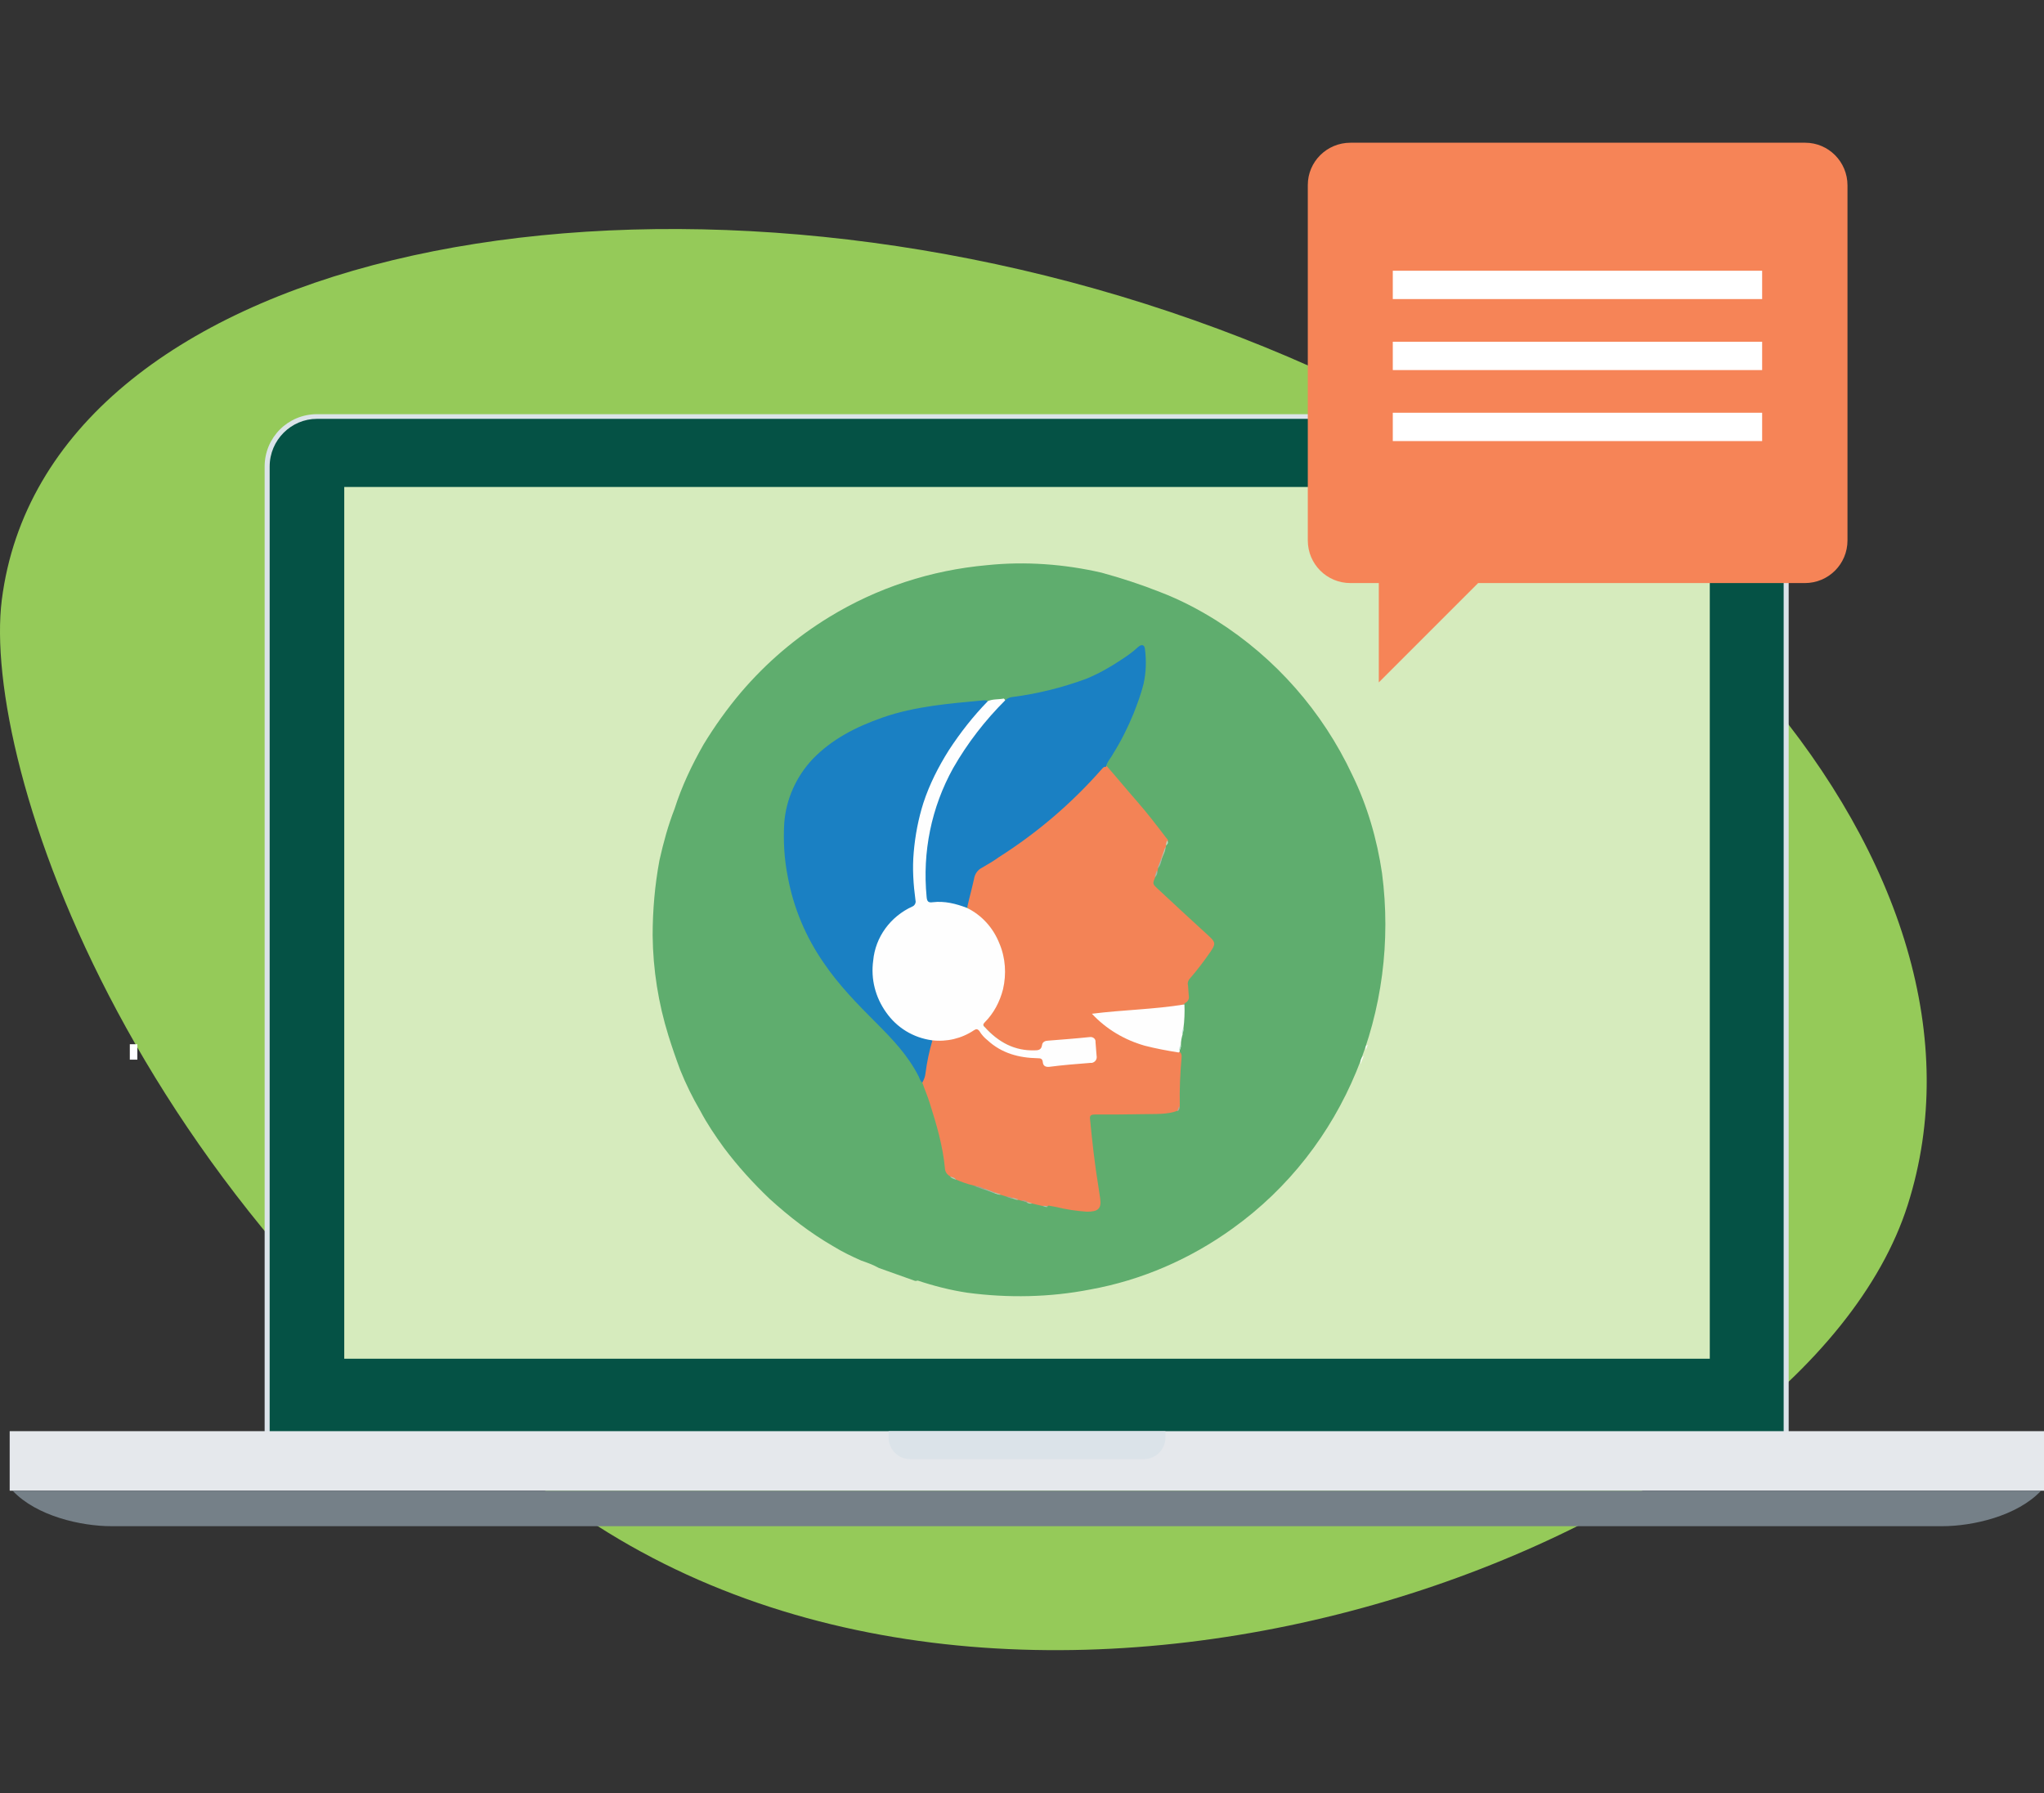 <?xml version="1.0" encoding="UTF-8"?> <!-- Generator: Adobe Illustrator 24.2.0, SVG Export Plug-In . SVG Version: 6.00 Build 0) --> <svg xmlns="http://www.w3.org/2000/svg" xmlns:xlink="http://www.w3.org/1999/xlink" version="1.1" id="Layer_1" x="0px" y="0px" viewBox="0 0 570 500" style="enable-background:new 0 0 570 500;" xml:space="preserve"><rect x="0" y="0" width="570" height="500" fill="#333333" stroke="none"/> <style type="text/css"> .st0{fill:#95CA59;} .st1{fill:#DBE3E9;} .st2{fill:#055245;} .st3{fill:#D6EBBD;} .st4{fill:#E5E8EC;} .st5{fill:#758088;} .st6{fill:#F68457;} .st7{fill:#FFFFFF;} .st8{fill:#5FAD6E;} .st9{fill:#FEFEFE;} .st10{fill:#F38356;} .st11{fill:#1A80C3;} .st12{fill:#A7CDB9;} .st13{fill:#A5A093;} .st14{fill:#9DBDAF;} .st15{fill:#9DBBAE;} .st16{fill:#9DBAAD;} .st17{fill:#BAE3D0;} .st18{fill:#A0A79B;} .st19{fill:#A5CBB8;} .st20{fill:#A9CEB9;} .st21{fill:#ACD5BD;} .st22{fill:#B9DDBF;} .st23{fill:#BDE5D5;} .st24{fill:#A5AFA0;} .st25{fill:#A2C8B7;} .st26{fill:#AED5BD;} </style> <g> <path class="st0" d="M532,336c29.3-92.2-66-204.7-212.7-251.3S12.7,71.4,0.5,167.3c-5.7,45.2,36.4,175,165.9,258.1 S502.7,428.2,532,336z"></path> <path class="st1" d="M88.4,415.4c-8.1,0-14.6-6.5-14.6-14.6V130.1c0-8.1,6.5-14.6,14.6-14.6h395.8c8.1,0,14.6,6.5,14.6,14.6v270.9 c0,8.1-6.5,14.6-14.6,14.6H88.4V415.4z"></path> <path class="st2" d="M88.4,116.8h395.8c7.3,0,13.2,6,13.2,13.2v270.9c0,7.3-6,13.2-13.2,13.2H88.4c-7.3,0-13.2-6-13.2-13.2V130.1 C75.2,122.7,81.2,116.8,88.4,116.8z"></path> <rect x="96" y="135.8" class="st3" width="380.8" height="243.1"></rect> <rect x="2.7" y="399.1" class="st4" width="567.3" height="16.6"></rect> <path class="st5" d="M3.5,415.7c6.7,7.1,19.1,9.9,27.6,9.9h510.5c8.5,0,20.9-2.8,27.6-9.9H3.5z"></path> <path class="st1" d="M247.8,399.1v1.8c0,3.3,2.7,6,6,6H319c3.3,0,6-2.7,6-6v-1.8H247.8z"></path> <path class="st6" d="M364.7,150.7c0,6.6,5.3,11.9,11.9,11.9h7.9v27.7l27.7-27.7h91.1c6.6,0,11.9-5.3,11.9-11.9v-99 c0-6.6-5.3-11.9-11.8-11.9l0,0H376.6c-6.6,0-11.9,5.3-11.9,11.8l0,0V150.7z"></path> <rect x="388.4" y="75.5" class="st7" width="103" height="7.9"></rect> <rect x="388.4" y="95.3" class="st7" width="103" height="7.9"></rect> <rect x="388.4" y="115.1" class="st7" width="103" height="7.9"></rect> <path class="st8" d="M255.2,357.2l-10.1-3.6c-1.6-0.9-3.3-1.5-5-2.1c-2.7-1.2-5.2-2.4-7.8-4c-6.4-3.7-12.2-8.2-17.7-13.2 c-4.6-4.4-8.8-9-12.7-14.2c-2.4-3.3-4.7-6.7-6.6-10.3c-2.1-3.6-4-7.4-5.6-11.4c-1.2-3.2-2.3-6.4-3.3-9.6c-2.8-9-4.3-18.4-4.4-27.9 c0-7,0.6-14,1.9-21c1.1-4.9,2.4-9.7,4.2-14.3c2-6.3,4.8-12.2,8.1-18c3.1-5.1,6.6-10,10.5-14.6c7-8.2,15.2-15.2,24.5-20.9 c13.4-8.2,28.4-13.1,44.1-14.5c10.6-1.1,21.5-0.3,31.9,2.1c5.5,1.5,11,3.3,16.3,5.4c5.5,2.1,10.7,4.8,15.8,8 c16.4,10.4,29.5,25.3,37.8,43c4.2,8.6,6.9,17.9,8.3,27.4c5,38.1-10.3,76.6-41.7,99.1c-11.8,8.5-25.3,14.4-39.7,17 c-11.3,2.2-22.9,2.4-34.2,0.9c-4.7-0.7-9.4-1.9-13.9-3.4C255.7,357.2,255.5,357.2,255.2,357.2z"></path> <path class="st9" d="M379.4,296.7c-0.1-0.9,0.2-1.8,0.9-2.3L379.4,296.7z"></path> <path class="st9" d="M380.9,292.7c-0.2-0.4-0.1-1.1,0.4-1.3c0,0,0,0,0.1,0L380.9,292.7z"></path> <path class="st10" d="M290.7,336.3l-3-0.7c-0.5,0.1-0.9-0.2-1.3-0.3c-0.5-0.2-1.2-0.4-1.7-0.5l-0.7-0.2c-0.5,0.1-1.1-0.3-1.6-0.4 c-0.5-0.2-1.2-0.4-1.7-0.5l-1.6-0.5c-0.5-0.1-1.2-0.2-1.7-0.5l-2.8-1.1c-1-0.4-2-0.7-3.1-1c-1.7-0.4-3.4-1-5-1.7 c-0.4-0.5-1.2-0.3-1.6-0.9c-0.9-0.5-1.4-1.4-1.4-2.3c-0.6-6.2-2.3-12-4.2-18c-0.6-2-1.5-4-2.2-6.1c-0.1-1.5,0.1-3,0.5-4.4 c0.3-1.8,0.7-3.5,1.1-5.3c0.1-0.7,0.4-1.4,0.9-1.9c0.5-0.5,1.3-0.3,1.9-0.3c3.3,0.1,6.5-0.7,9.3-2.4c1.5-1,2-0.9,3.1,0.4 c3.8,4.7,8.8,6.6,14.7,6.9c1.4,0.1,2.6,0.2,3.1,1.7c0.2,0.5,0.7,0.6,1.3,0.5l11-1c0.9,0,1.5-0.6,1.6-1.5c0-0.1,0-0.2,0-0.3 c0-1.1-0.1-2-0.2-3.1c0-0.7-0.5-1.3-1.2-1.4c-0.1,0-0.2,0-0.4,0c-3.4,0.3-6.9,0.5-10.4,0.9c-1,0-1.8,0.5-2.2,1.4 c-0.5,1.2-1.5,1.3-2.6,1.3c-4.5,0-8.8-1.7-12.1-4.8c-3.5-3.2-2.7-2.8-0.5-5.5c6.9-8.7,4.9-22.6-4.6-28.4c-0.6-0.3-1.2-0.7-1.6-1.3 c-0.2-1.1-0.1-2.2,0.3-3.2c0.5-1.5,0.9-3,1.2-4.5c0.3-1.8,1.4-3.4,3.1-4.3c6.1-3.5,11.8-7.6,17.1-12c5.4-4.5,10.4-9.3,15.1-14.5 c0.5-0.5,1-1.6,2-1c2.9,3.3,5.6,6.6,8.5,9.9c2.8,3.2,5.4,6.6,8,10c0.2,0.2,0.3,0.4,0.5,0.6c0.3,0.5-0.1,1-0.3,1.4l-0.1,0.3 c-0.3,1.2-0.6,2.3-1.1,3.4c-0.3,1-0.6,1.8-1.1,2.7l-0.1,0.5c-0.1,0.6-0.3,1.4-0.6,1.9c-1,2.2-0.9,2.2,0.6,3.6 c4.8,4.5,9.6,8.9,14.4,13.3c1.7,1.6,1.7,2.1,0.2,4.3c-1.8,2.6-3.7,5.1-5.7,7.4c-0.5,0.5-0.7,1.3-0.5,1.9c0.1,1,0.1,1.9,0.2,2.8 c0.2,0.9-0.2,1.7-1,2.1c-0.7,0.9-1.8,0.9-2.7,1c-3.8,0.5-7.7,0.7-11.5,1.1c-3.3,0.3-6.6,0.5-10,0.9c-0.1,0.6,0.4,0.9,0.7,1.2 c3.6,3.3,8,5.7,12.8,6.9c2.6,0.5,5.1,1.3,7.7,1.6c0.5,0,1.1,0.3,1.4,0.9c0.5,0.3,0.7,1,0.6,1.6c-0.4,4.5-0.6,8.9-0.5,13.4 c0,0.5-0.1,1.1-0.5,1.4c-3.1,1.2-6.4,0.9-9.6,1c-4.6,0.1-9,0.1-13.6,0.1c-1.2,0-1.5,0.4-1.3,1.5c0.6,6.3,1.3,12.5,2.3,18.6 c0.2,1.1,0.3,2.2,0.5,3.3c0.4,2.9-0.6,3.7-3.7,3.7c-2.9-0.2-5.7-0.6-8.5-1.3c-0.7-0.1-1.5-0.3-2.2-0.4 C291.7,336.8,291.3,336.2,290.7,336.3z"></path> <path class="st11" d="M260,290.2c-0.9,3-1.5,6-1.9,9c-0.1,1-0.4,1.8-0.9,2.7c-0.6-0.4-0.7-1.1-1-1.7c-3-5.9-7.3-10.4-11.9-15 c-5.2-5.2-10.4-10.5-14.6-16.7c-5-7.2-8.4-15.3-10-23.9c-1-5-1.3-10-1-15.1c0.5-6.6,3.3-12.9,7.9-17.8c5.4-5.6,12.1-9,19.5-11.6 c9.2-3.2,18.7-3.9,28.2-4.8c0.4,0,0.9-0.1,1.1,0.4c0.2,0.5-0.2,1-0.5,1.3c-5.7,6-10.5,12.8-14.3,20.2c-2.3,4.8-3.8,9.9-4.7,15.1 c-1,6.1-1.1,12.2-0.2,18.4c0.2,1.3-0.4,2.6-1.7,3.1c-4.7,2.2-8.2,6.5-9.4,11.6c-2.6,10.1,2.1,20,12.1,23.6c0.5,0.2,1.2,0.2,1.8,0.4 C259.2,289.7,259.8,289.5,260,290.2z"></path> <path class="st11" d="M308.4,213.9c-0.4-0.2-0.7,0.1-1,0.4c-8.4,9.6-18.1,17.9-28.8,24.7c-1.5,1.1-3.1,2-4.8,3 c-1.2,0.6-2,1.8-2.2,3.2c-0.6,2.7-1.3,5.2-1.9,7.9c-0.6,0.4-1.3,0.2-1.9,0c-2.3-0.9-4.8-1.2-7.2-1.1c-2.1,0-2.6-0.4-2.8-2.4 c-0.6-7.2,0-14.6,1.8-21.6c2.4-9.6,7.4-17.8,13.5-25.4c1.7-2.1,3.5-4.2,5.4-6.1c0.4-0.5,0.9-1.2,1.7-1.1c0.5-0.5,1.2-0.9,1.9-1 c7.1-0.9,14-2.6,20.8-5.1c3.4-1.4,6.6-3.2,9.6-5.2c1.7-1.1,3.3-2.2,4.8-3.6c1.1-1,1.9-0.7,2,0.6c0.4,3.2,0.3,6.4-0.4,9.6 c-0.7,2.8-1.7,5.5-2.8,8.3c-1.6,3.9-3.5,7.7-5.7,11.2C309.8,211.4,308.7,212.4,308.4,213.9z"></path> <path class="st9" d="M280.3,195.3c-5.6,5.6-10.5,11.9-14.5,18.9c-6.1,11-8.6,23.4-7.4,35.9c0.1,1.2,0.4,1.7,1.7,1.5 c3.3-0.4,6.5,0.4,9.6,1.6c4.2,2.1,7.3,5.6,9,9.9c1.7,4,2,8.5,1,12.8c-0.9,3.5-2.6,6.7-5.1,9.2c-0.5,0.5-0.5,0.9,0,1.3 c3.8,4.2,8.3,6.7,14,6.5c1.1,0,1.8-0.2,2-1.5c0.1-0.9,1-1.2,1.7-1.2c3.8-0.3,7.8-0.6,11.6-1c0.7-0.1,1.5,0.3,1.6,1.1 c0,0.1,0,0.2,0,0.3c0.1,1.3,0.2,2.6,0.3,3.8c0.2,1-0.4,1.8-1.3,2c-0.1,0-0.3,0-0.4,0c-3.8,0.3-7.7,0.6-11.5,1.1 c-1.1,0.1-1.7-0.3-1.8-1.3c-0.1-1-0.6-1.1-1.5-1.1c-5.2-0.1-10-1.4-13.9-5c-0.9-0.7-1.7-1.6-2.3-2.6c-0.5-0.6-0.9-0.6-1.5-0.2 c-3.4,2.3-7.6,3.3-11.7,2.8c-5.2-0.7-9.8-3.5-12.8-7.8c-3-4.2-4.3-9.3-3.6-14.4c0.6-6.6,4.8-12.3,10.9-15.1c0.6-0.2,1.1-1,0.9-1.7 c-0.6-4.5-0.9-8.9-0.5-13.4c0.4-4.7,1.3-9.4,2.7-13.8c1.7-5.2,4.2-10.1,7.1-14.7c3.2-4.9,6.8-9.5,10.9-13.7 c1.4-0.6,2.9-0.4,4.4-0.7C280.1,194.9,280.2,195.1,280.3,195.3z"></path> <path class="st9" d="M328.7,293.5c-3.2-0.5-6.4-1.1-9.5-1.9c-5.6-1.6-10.7-4.6-14.7-8.9c8.7-1.1,17.2-1.2,25.8-2.6 c0.1,2.2,0,4.6-0.3,6.8c0.1,0.5-0.4,1-0.2,1.5c-0.3,1-0.5,2-0.5,3.1c0.1,0.6-0.4,1.1-0.3,1.7L328.7,293.5z"></path> <path class="st12" d="M323.8,239.5l1.2-3.4c0.1,1.3-0.7,2.3-1.1,3.5C323.9,239.7,323.8,239.7,323.8,239.5z"></path> <path class="st13" d="M271.6,330.7c1.1,0.1,2.1,0.3,3,0.9c0.1,0.1,0.1,0.1,0,0.2h-0.1L271.6,330.7z"></path> <path class="st14" d="M274.5,331.7l0.1-0.2l2.9,1.1c0.1,0.1,0.1,0.1,0,0.2h-0.1L274.5,331.7z"></path> <path class="st15" d="M323.8,239.5l0.2,0.1c-0.3,0.9-0.4,1.9-1.2,2.6L323.8,239.5z"></path> <path class="st16" d="M322,244.6c0.2-0.6,0.4-1.3,0.6-1.9C322.9,243.4,322.6,244.2,322,244.6z"></path> <path class="st17" d="M328.9,293.1c-0.2-0.6,0.1-1.2,0.3-1.7C329.5,292.1,329,292.6,328.9,293.1z"></path> <path class="st18" d="M284.8,334.7c0.6-0.1,1.2,0.1,1.7,0.4c0.1,0.1,0.1,0.1,0,0.2h-0.1L284.8,334.7z"></path> <path class="st18" d="M280.6,333.7c0.6,0,1.2,0.1,1.7,0.4c0.1,0.1,0.1,0.1,0,0.2h-0.1L280.6,333.7z"></path> <path class="st19" d="M282.3,334.2l0.1-0.2l1.6,0.5C283.4,334.7,282.9,334.4,282.3,334.2z"></path> <path class="st20" d="M265,328.1c0.5,0.2,1.2,0.2,1.6,0.9C266,328.7,265.4,328.7,265,328.1z"></path> <path class="st21" d="M277.4,332.8l0.1-0.2l1.6,0.5C278.5,333.3,278,332.9,277.4,332.8z"></path> <path class="st22" d="M325.1,235.8c0.1-0.4,0.2-1,0.3-1.4C326,235,325.6,235.4,325.1,235.8z"></path> <path class="st23" d="M329.7,288.3c-0.2-0.5,0.1-1,0.2-1.5C330.2,287.4,329.9,287.9,329.7,288.3z"></path> <path class="st24" d="M328.3,309.9l0.5-1.4C329,309.1,328.8,309.7,328.3,309.9z"></path> <path class="st25" d="M290.7,336.3c0.5-0.1,1.1,0,1.5,0.2C291.7,336.8,291.3,336.4,290.7,336.3z"></path> <path class="st26" d="M286.4,335.4l0.1-0.2l1.3,0.4C287.2,335.8,286.8,335.5,286.4,335.4z"></path> <rect x="36.2" y="291.2" class="st7" width="2.1" height="4.3"></rect> </g> </svg> 